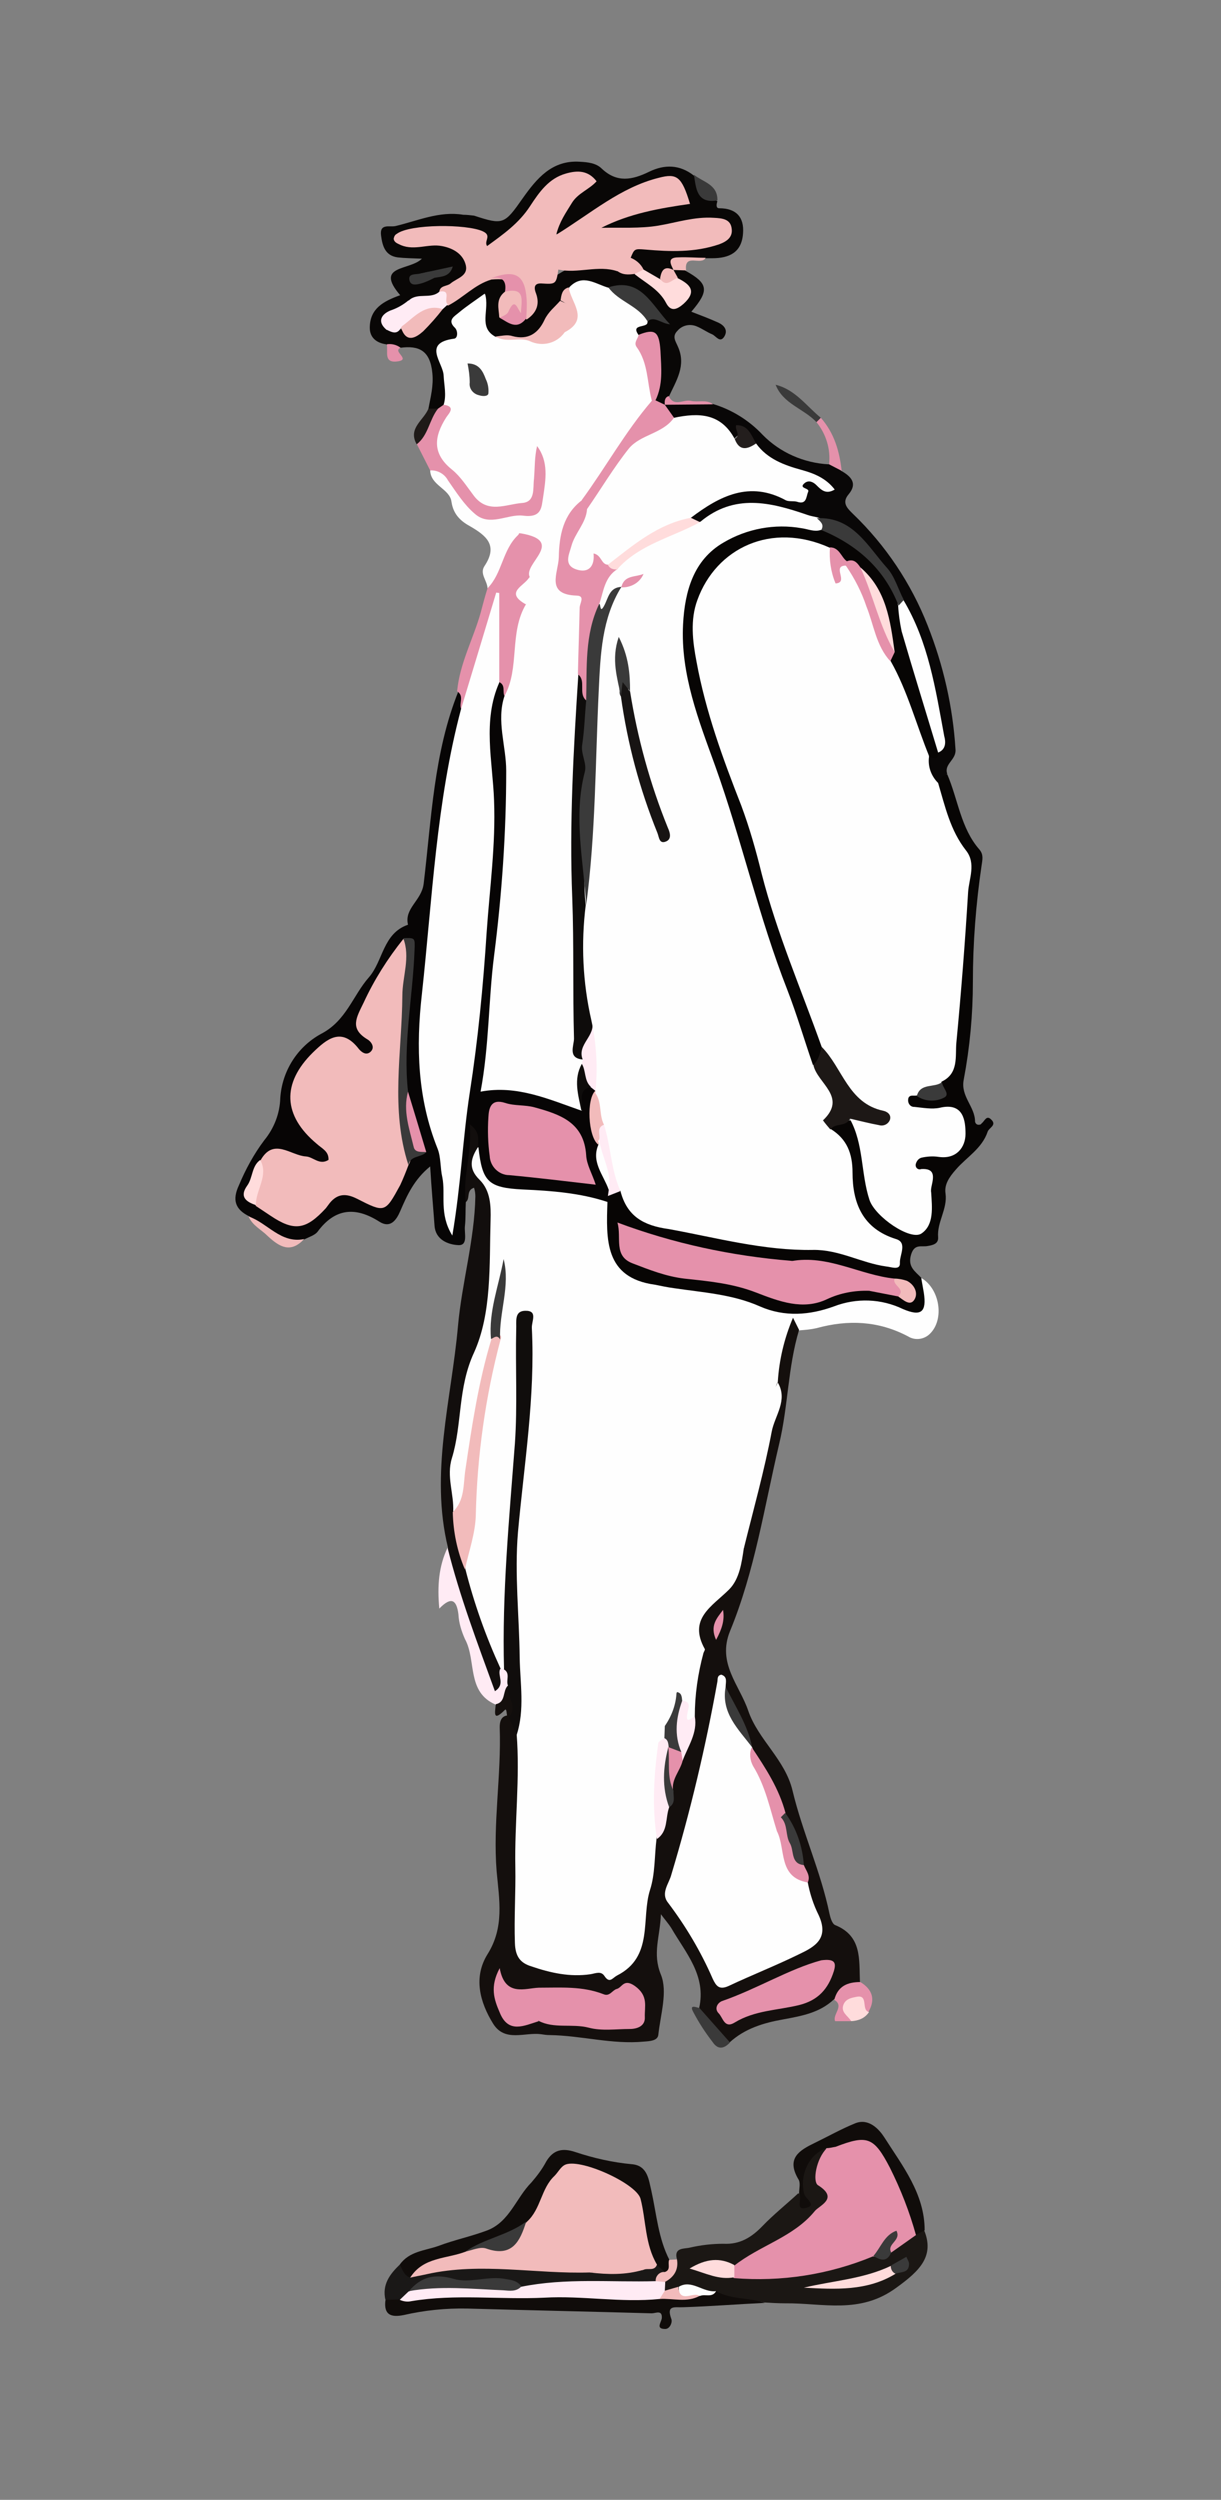 <?xml version="1.0" encoding="utf-8"?>
<!-- Generator: Adobe Illustrator 24.0.1, SVG Export Plug-In . SVG Version: 6.00 Build 0)  -->
<svg version="1.1" id="Layer_1" xmlns="http://www.w3.org/2000/svg" xmlns:xlink="http://www.w3.org/1999/xlink" x="0px" y="0px"
	 viewBox="0 0 281 575" style="enable-background:new 0 0 281 575;" xml:space="preserve">
<rect x="0" y="0" width="281" height="575" fill="#808080" stroke="none"/>
<style type="text/css">
	.st0{fill:#FEFEFE;}
	.st1{fill:#140F0D;}
	.st2{fill:#070505;}
	.st3{fill:#090706;}
	.st4{fill:#070504;}
	.st5{fill:#1B1714;}
	.st6{fill:#090707;}
	.st7{fill:#120E0D;}
	.st8{fill:#100C0A;}
	.st9{fill:#E591AB;}
	.st10{fill:#1A1817;}
	.st11{fill:#FFEBF4;}
	.st12{fill:#3A3A3A;}
	.st13{fill:#FFDCDC;}
	.st14{fill:#F2BBBB;}
	.st15{fill:#1F1A18;}
	.st16{fill:#100D0C;}
	.st17{fill:#0E0C0B;}
	.st18{fill:#1D1816;}
	.st19{fill:#231E1D;}
	.st20{fill:#171413;}
</style>
<title>frame11</title>
<path class="st0" d="M212.1,294c4.2,2.5,5.3,9.5,1.9,12.8c-1.3,1.3-3.4,1.6-5,0.6c-6.8-3.6-13.8-3.9-21.1-1.9
	c-1.3,0.3-2.6,0.4-3.9,0.5c-3.3,1.7-2.8,5-3.3,7.8c-0.3,1.8-0.1,3.6-1,5.2c-3.6,10-5.3,20.5-8,30.8c-0.5,2,0.7,3.9,0.5,5.9
	c-0.1,5.6-2.7,10.8-7,14.3c-2.3,1.9-3.1,4.1-2.6,7.4c0.9,5.6-1.5,11.1-1.8,16.7c-0.4,1.1-1.2,2.2-2.4,1.8c-1.9-0.6-1.1-2.7-1.8-4
	c-0.3-0.4-0.6-0.8-1.2-0.6c-1.1,2-2.5,3.8-1.6,6.2c0.1,1,0,2-0.5,2.9c-1.7,3.7-1.7,7.8-1.7,11.6c-0.1,3.8,0.1,7.5,0.5,11.2
	c0.1,8.9-2,17.4-3.8,26c-0.8,4-5.7,7-9.8,6.8c-5.1-0.2-10.3-0.4-15.3-1.9c-3.7-1.1-5.8-3.2-6.2-7.3c-0.9-8.8,0.5-17.5,0.3-26.3
	c-0.1-7.3-0.3-14.6,0.4-21.9c1.8-7.6,0.9-15.3,0.2-22.8c-1.4-14.2,0.9-28.2,1.8-42.2c0.6-9.2,1.4-18.5,1-27.8
	c-0.8,7.6-1.9,15.2-1,22.9c0.7,5.6-0.3,11.3-1.2,16.8c-1.5,10.1-1.1,20.2-1.2,30.3c0,2.5,0.3,5-0.7,7.4c-0.2,0.5-0.7,0.9-1.3,1
	c-1.5-0.3-2.7-1.5-3-3c-1.9-7-6-13.3-6.5-20.7c2.2-10.9,2.2-22.1,4-33c1-6.3,2.3-12.6,4-18.8c-0.1-5,0.9-9.9,1.6-14.9
	c-0.7,4.8-1.8,9.6-1.6,14.6c-3.4,11-4.5,22.5-6.4,33.8c-0.4,2.3,0.1,5.6-3.9,5.5c-1.4-4-1.7-8.4-0.8-12.6c1.4-6.1,0.4-12.7,2.4-18.6
	c1.9-5.5,4.2-10.7,4.8-16.5c0.6-6.1,1.2-12.2,1.5-18.3c0.3-3.7-0.7-7.3-2.6-10.4c-1.5-2.4-2.2-5.2,0.6-7.6c0.9,0.1,1.5,0.7,1.7,1.6
	c1.4,6.3,6.2,6.8,11.3,7c6,0.3,12.2,0.1,17.8,3.4c1.3,2.5,1.7,5.4,1.1,8.2c-0.7,4.6,1.3,7.2,5.6,8.6c2.7,0.9,5.4,1.7,8.1,2.3
	c6.5,1.4,13.2,1.5,19.4,4s12.3,1.8,18.5-0.2c4.1-1.4,8.6-1.4,12.7,0.1c5.2,1.9,5.2,1.8,5.7-3.6C211.4,294.7,211.7,294.3,212.1,294z"
	/>
<path class="st0" d="M112.2,135.4c0-1.8-1.9-3.4-0.7-5.2c3.2-4.8,0.4-7-3.4-9.2c-2.2-1.2-3.8-2.8-4.2-5.6c-0.4-3-4.8-3.7-4.9-7.2
	c1.7-1.7,2.9-0.7,4.1,0.7c1.7,1.8,3.3,3.8,4.7,5.8c2.2,3.5,5.4,4.1,9.1,3c2-0.6,3.8-1.1,5.9-0.1c1-3.2,1.3-6.5,1.1-9.8
	c0,3.4,0.5,7.3-4,9c-4.6,1.8-9.8,0.4-13-3.4c-0.7-0.9-1.4-1.9-2.2-2.7c-4.4-4.5-7.9-9.2-3.1-15.6c0.6-0.8-0.3-1.5-0.5-2.3
	c-0.1-2.9-0.5-5.9-1-8.8c-1-4.5,3.7-13.4,7.8-15.7c3.1-1.7,4.6-1,5.1,2.4c0.3,1.8,0.2,3.7,1.7,5c4.8,1,9.7,3.1,14.4-0.3
	c2-1.3,2.9-2.9,2.1-5.4c-0.7-1.3-0.8-2.9-0.5-4.3c2.7-4.4,5.9-2,9-0.6c3.2,2.8,8.5,3.3,9.6,8.5c-0.3,1.4-1.9,2.4-1.5,4.1
	c1.2,4.7,3.4,9.2,3.1,14.2c-5.3,8.1-10.7,16.1-16.4,24c-4.4,4.2-4.3,9.8-4.9,15.2c-0.2,1.7,0.3,3.8,2.4,4.5c2.6,1,2.7,2.9,2.5,5.2
	c-0.4,5-0.2,9.9-0.2,14.9c-0.4,8.3-1.5,16.5-1.5,24.8c-0.1,7.9-0.4,15.8,0.3,23.7c0.9,11.1,0.3,22.2,0.3,33.4c0,1.8-0.3,3.7,0.7,5.4
	c0.2,0.5,0.4,1.1,0.4,1.6c-0.6,3.6,0,7.2-0.4,10.8c-1.2,1.6-2.7,0.9-4,0.2c-5-2.5-10.6-3.8-16.2-3.6c-3,0.2-4.9-1-4.2-4.4
	c2.2-10.4,1.1-21.2,3-31.6c1.6-8.4,2.5-17,2.4-25.6c-0.2-7.2,0.6-14.5-0.4-21.7c-0.4-2.8-1-5.6,0.1-8.4c1.5-4.7,2.8-9.4,2.3-14.4
	c-0.3-2.8,1.7-4.9,2.7-7.2c1-1.8,0.8-3.8,1.1-5.6c0.2-1.3,0.6-2.5,0.9-3.8c1-4,1-4-2.1-6.1C116.7,127,118.1,133.6,112.2,135.4z"/>
<path class="st1" d="M159.9,394.8c0-4.9,0.7-9.8,2-14.6c0.1-0.3,0.4-0.7,0.3-0.9c-3.9-7,1.7-9.8,5.6-13.7c2.4-2.4,2.9-6.2,3.4-9.6
	c1-11.3,4.2-22,7.2-32.8c0.5-1.8-0.5-3.6,0.6-5.3c0.3-5.1,1.5-10.1,3.5-14.8l1.4,2.8c-2.6,8.6-2.5,17.6-4.6,26.3
	c-3.4,14.4-5.6,29.2-11.3,43c-3,7.4,2.2,12.4,4.2,18.3c2.3,6.7,8.5,11.2,10.2,18.4c2.3,9.6,6.5,18.6,8.5,28.3
	c0.2,0.9,0.6,2.3,1.3,2.6c6.2,2.5,5.5,7.9,5.7,13c0.6,1,0.4,2.4-0.6,2c-2.6-0.9-3.8,0.9-5.4,2.1c-3.3,3.1-7.4,3.8-11.7,4.6
	c-4.5,0.8-8.8,2.1-12.3,5.3c-3.4-1.4-6-4.3-7-7.9c1.7-7.5-3.1-12.7-6.4-18.4c-0.7-1.1-1.6-2.1-2.4-3.2c-0.2,5.3-2,9,0,13.9
	c1.6,3.9-0.1,9.2-0.6,13.9c-0.2,1.3-1.9,1.4-3.3,1.5c-7.3,0.7-14.4-1.4-21.7-1.5c-0.7,0-1.3-0.1-2-0.2c-3.7-0.5-8.3,1.9-11-2.4
	c-3.1-5-4.6-10.7-1.3-16c3.9-6.2,2.7-12.5,2.1-19c-0.9-11.1,1.1-22.1,0.7-33.2c0-1.1,0.2-2.4,1.6-2.7l0.7,0.1
	c1.7,0.9,1.1,2.7,1.6,4.1c0.8,10.2-0.5,20.5-0.3,30.7c0.1,5.8-0.3,11.6-0.1,17.4c0.1,3.1,1.2,4.6,3.8,5.4c4.4,1.5,8.9,2.5,13.6,1.8
	c1.2-0.2,2.4-0.8,3.2,0.4c1.2,1.8,1.8,0.5,2.9-0.1c8.5-4.3,5.5-13.1,7.6-19.7c1.2-3.7,1-7.8,1.5-11.8c0.4-2.5,1.1-4.9,2-7.3
	c0.5-1.3,0.7-2.7,0.6-4.1c0.1-2.6,1.4-4.7,2.3-7C157.5,401.4,158.2,397.9,159.9,394.8z"/>
<path class="st2" d="M116.1,160.1c-1.9,5.7,0.4,11.5,0.4,17.2c0,14.2-1,28.5-2.8,42.6c-1.3,10.2-1.1,20.5-3.1,31.2
	c8.4-1.6,15.8,1.8,23.3,4.4c-0.1-2.1-1.5-4.4,1.1-6c0.8-0.2,1.6,0.1,2.1,0.7c-0.1,4.7,0,9.3,1.4,13.8c-0.5,3.7,2.3,6.5,2.6,9.9
	c0,0.5-0.1,1-0.2,1.5c-0.2,0.5-0.6,0.8-1,1.1c-6.3-2.1-12.9-2.6-19.6-2.9c-8-0.4-9.3-1.8-10.2-9.7c-2.1-0.8-1.5,0.9-1.5,1.7
	c-0.2,3.7-0.7,7.4-1.4,11c-0.1,1.8,0,3.6-0.2,5.4c-0.2,1.6,0.8,4.5-1.5,4.4s-5.3-1.2-5.5-4.5c-0.3-4.2-0.7-8.5-1-13.6
	c-3.7,3-5.3,6.6-6.9,10.3c-0.9,2.1-2.3,4-4.8,2.4c-5.5-3.5-10.2-3.1-14.2,2.3c-0.6,0.8-1.9,1.2-2.9,1.7c-6.1,2.8-8.9-2.6-12.8-5.2
	c-3.3-1.6-4-3.8-2.4-7.2c1.5-3.6,3.4-7.1,5.8-10.3c2.3-2.8,3.6-6.2,3.7-9.7c0.4-6.2,3.9-11.8,9.4-14.8c5.8-3,7.3-8.8,11-13
	c3.3-3.8,3.2-10.1,9-12.1c-0.9-3.8,3.1-5.5,3.6-9.4c1.8-14.9,2.3-30.1,8-44.3c2.5,0.5,1.8,2.6,2.1,4.2c-3.5,12.7-4.9,25.8-6.3,38.8
	c-1.4,12.4-2.5,24.8-3.5,37.2c-0.4,6.2,0.5,12.3,2.7,18.1c2.3,6.5,3.4,13.2,3.4,20.1c1.1-16.1,4.6-32,5.5-48.2
	c0.7-11.6,2.9-23.1,3.2-34.7c0.2-7.9-0.7-15.9-0.6-23.9c0.1-4.9-1.4-10.1,3.1-14C117.3,157.2,116.5,158.8,116.1,160.1z"/>
<path class="st3" d="M147,77.1c-2.1-2.8,2.3-1.5,2-3.1c0.5-0.9,2.5-0.8,0.8-2.9c-2.7-3.1-6.1-4.1-9.7-4.9c-3-0.8-6-3.4-9.1-0.1
	c-0.2,1.5-0.7,2.9-1.5,4.2c-0.2,0.3-0.4,0.5-0.6,0.8c-3.1,6.4-8.4,7.6-14.8,6.4c-4.2-2.2-1.3-6.2-2.5-10c-2.2,1.6-4.2,2.9-6,4.4
	c-0.9,0.8-2.8,1.7-0.9,3.5c0.7,0.7,0.7,2.4-0.2,2.5c-7.4,1-2.5,5.5-2.4,8.5c0.1,2.2,0.7,4.5,0,6.7c-0.3,0.7-0.8,1.3-1.5,1.6
	c-0.7,0.2-1.5-0.1-2-0.7c0.5-2.7,1.2-5.2,0.9-8.2c-0.5-5.1-3-6.4-7.4-5.8c-1-0.5-2.3,0.2-3.2-0.8c-2.2-0.3-3.8-1.5-3.8-3.8
	c0-4.4,3.1-6.1,7-7.5c-6-7,2.2-5.6,5-8.4c-2.2-0.1-3.9-0.1-5.6-0.3c-2.9-0.4-3.5-2.7-3.8-5c-0.4-2.9,2-1.9,3.3-2.2
	c5.1-1.2,10.1-3.5,15.6-2.6c0.8,0,1.6,0.1,2.5,0.2c6.7,2.2,7,2,11.2-4c3.2-4.5,6.7-8.8,13.1-8.4c1.9,0.1,3.8,0.3,5.1,1.6
	c3.5,3.3,7,2.6,10.9,0.7c3.5-1.7,7-1.7,10.3,0.9c1.2,2.4,3.1,4.4,5.4,5.9c-0.2,0.6-0.4,1.6,0.4,1.6c3.9,0,5.8,2,5.5,5.8
	c-0.3,4.4-3.2,5.7-7.1,5.7c-0.5,0-1,0-1.5,0c-2.5,0.6-5.5-0.2-7.2,2.5c-1.2,0.9-1.9,2.2-3.3,2.8c-1.7,0-2.9-1.2-4.3-2
	c-1.3-1-2.5-2.1-3.6-3.4c-0.2-3.3,2.3-3.2,4.4-3.2c4,0.2,8,0.1,12-0.3c1.5,0,3-0.4,4.3-1c0.6-0.3,1.1-0.8,1.2-1.5
	c0-1-0.8-1.5-1.6-1.6c-2.5-0.5-5.1-0.7-7.4,0.2c-5.1,2.1-10.5,0.9-15.6,1.9c-1.3,0.2-2.9,0.4-3.4-1.2c-0.6-1.9,1-2.7,2.4-3.2
	c4.2-1.5,8.7-2.2,13.1-3.2c1.2-0.3,3.6,0.2,2.9-2.2c-0.5-1.9-2.2-2.5-4.1-1.9c-3.7,1-7.4,1.9-10.5,4.3c-3.2,2.6-6.7,4.9-10.5,6.7
	c-1,0.5-2,1.7-3.1,0.7s-0.3-2.5,0.2-3.7c1.4-3.2,3.6-5.8,6.4-8.9c-6.2-0.6-8.8,3-11.2,6.5c-2.1,3.1-4.9,5.4-7.7,7.8
	c-1.3,1.1-3.2,2.2-4.5,0.7c-4.2-5-9.2-3.5-14.2-2.5c-1.1,0.2-2.4,0.1-3.2,1.2c1.4,1.1,2.9,0.4,4.3,0.2c2.2-0.2,4.4,0.3,6.2,1.4
	c4.5,2.5,4.8,6.3,0.6,9.4c-1.1,0.8-2.3,1.4-3.4,2.1c-2,1.5-4.5,1-6.6,2.1c-1.1,2.2-5.4,1.1-5.1,4.8c0.6,1,1.7,0.8,2.6,0.8
	c4.4,0.8,6.2-2.7,8.8-5c0.5-0.5,1-1,1.5-1.5c3.3-2.6,6.5-5.2,10.8-6c1.6-0.2,3.1,1,3.3,2.6c0,0.3,0,0.5,0,0.8c0,1.8-0.9,3.5-0.5,5.4
	c1,1.5,2.3,1.6,3.8,0.8c0.3-0.3,0.6-0.6,0.8-1c0.8-1.1,1.2-2.4,1.2-3.7c-0.1-1.7,0.1-3.4,2.5-3.3c0.3,0,0.7,0.1,1,0
	c7.8-4.9,7.8-4.9,16.1-3.3c1.3,0.4,2.7,0.6,4,0.8c2.8,1,5.2,2.8,7.1,5c0.8,1,1.8,2.3,3.2,1.1c1.6-1.4,0.2-2.6-0.7-3.7
	c-0.5-0.8-1-1.7-0.3-2.7c0.8-0.6,2-0.5,2.7,0.3c5.2,2.9,5.5,4.5,1.3,9.4c2.1,0.8,4.2,1.6,6.2,2.5c1.3,0.6,2.3,1.7,1.4,3.2
	c-1,1.6-1.9-0.1-2.8-0.5c-1.2-0.5-2.3-1.3-3.5-1.8c-1.6-0.7-3.4-0.3-4.5,1c-1.3,1.3-0.4,2.4,0.1,3.6c2,4.4-0.4,7.9-2.1,11.6
	c-0.4,0.6-0.2,1.3-0.6,1.9c-0.3,0.3-0.8,0.5-1.2,0.4c-0.9-0.2-1.6-1.1-1.6-2c0.6-2.9,0.8-5.9,0.5-8.9C150.7,79.6,149.6,78,147,77.1z
	"/>
<path class="st4" d="M139.8,276.4l0.2-1.3c0.9-1,1.8-1.9,3.4-1.1c2.9,5.1,7.3,7.3,13.2,8.3c9.8,1.6,19.5,4,29.5,4
	c5.2,0,10,2.1,15,3.3c1.5,0.4,3.6,1.2,4.2-1.1c0.5-1.9-1.3-2.4-2.6-3.2c-4.9-3-7.9-7.4-8-13c0.1-4.3-1.5-8.5-4.4-11.7
	c0.6-1.9,3.9-3.3,6.4-2.7c2.4,4.1,3.2,8.7,3.6,13.3c0.6,5.8,3.2,9.1,7.9,10.4c1.8,0.5,3.5,0.5,4-1.6c0.7-3.5,2.2-6.9-0.8-10.3
	c-2.2-2.4-1.3-4,2-4.7c1.3-0.3,2.7-0.1,4-0.4c2-0.5,3.4-1.6,3.3-3.8s-1.2-3.8-3.5-4.2c-2-0.3-4.1,0.2-5.9-0.6c-2.1-0.9-4.9-2-1-4.5
	c2.8,0.3,6,1.2,6.2-3.4c3.1-5.1,2.3-11,2.8-16.5c0.8-9.4,1.2-18.8,2.3-28.2c0.6-3.5-0.2-7-2.2-9.9c-2.5-3.9-4-8.4-4.3-13
	c0.4-1.5,1-2.8,2.9-2.4c2.5,5.8,3.1,12.4,7.4,17.3c1,1.2,0.7,2.3,0.5,3.7c-1.3,8.8-2,17.8-2,26.7c0,7.6-0.7,15.1-2.1,22.5
	c-0.8,3.9,2.6,6.2,2.6,9.7c0.1,0.5,0.5,0.8,1,0.7c0.2,0,0.4-0.1,0.5-0.3c0.7-0.5,1.1-2,2.2-0.9c1.4,1.3-0.5,1.9-0.8,2.8
	c-1.3,3.9-4.9,5.9-7.3,8.7c-1.6,1.8-2.7,3.5-2.4,5.5c0.5,3.6-2,6.6-1.7,10.1c0.1,1.5-1.2,1.8-2.4,2c-1.4,0.3-3-0.6-3.8,1.9
	c-0.9,2.9,0.9,3.9,2.3,5.4c0.2,1.1,0.4,2.3,0.6,3.4c0.7,4.5-0.6,5.6-4.8,3.8c-5-2.4-10.7-2.6-15.9-0.6c-5.5,2-11.3,2.5-17,0
	c-6.3-2.8-13.1-3.2-19.8-4.2c-1.5-0.2-2.9-0.5-4.4-0.8C139.1,293.9,139.5,285.1,139.8,276.4z"/>
<path class="st5" d="M155.8,519.7c-0.8-2.8,1.7-2.4,2.9-2.7c2.6-0.6,5.2-0.9,7.8-0.9c3.8,0.2,6.5-1.5,9-4.1s5.5-5,8.2-7.5
	c0.4,0.1,0.3,0.6,0.8,0.7c-0.2-2.2,0-4.3-0.1-6.5c-0.1-3.9,2.2-5,5.6-5c0.8,3.5-1.1,7.1,1.1,10.9c1.1,1.8-1.9,4.3-3.8,6
	c-5.4,4.8-12,7.6-18.3,11.1c-2.1,0.4-4.3-0.8-6.9,0.1c2.3,0.9,4.5,0.9,6.5,1.1c10.6-0.1,21-1.1,31.1-4.7c1.6-0.2,3.5,0.4,4.8-1.2
	c1.7-1.4,3.6-2.7,5.6-3.7c0.7-0.6,1.7-0.8,2.5-0.5c2.6,6.1-0.9,9.5-6.3,13.4c-8.4,6.2-17,3.5-25.6,3.6c-1.6,0-3.3-0.1-4.9-0.2
	c-3.6-0.9-7.4,0.4-10.8-1.4c-3-0.3-5.7-2-8.8-1.2c-1.2,0.3-2.3,0.7-3.5-0.1c-0.4-0.6-0.6-1.4-0.4-2.1
	C153.3,523.1,154.8,521.5,155.8,519.7z"/>
<path class="st6" d="M218,178c-0.9,0.3-1.7,1.1-2.1,2c-3.2-0.5-2.9-2.9-2.8-5.2c0.4-1.2,2.3-1.1,2.3-2.7c1.6-5.3-1-10.1-2-15
	c-1.3-6.5-3-12.9-6.5-18.6c-2.7-5.3-5.4-10.5-10.3-14.4c-2.8-2.3-5.6-4-9.3-4.1c-4.5-1.6-9.4-1.6-14-3.3c-2-0.8-3.9,0.2-5.7,1.1
	c-2.2,1.1-4.1,2.9-6.7,3c-1,0.1-2-0.5-2.4-1.5c4.1-6.3,11.9-9.1,19.1-6.9c2.2,0.6,5.4,3.9,6.6-1.6c0.3-1.3,2.6-0.8,4.1-0.3
	c-5.6-1.6-11.2-2.9-15.2-7.6c-0.2-0.3-0.4-0.5-0.5-0.8c-0.9-2.5-2.1-3.1-4-0.8c-3.6-4.3-8.4-4.6-13.5-4.4c-1.7-0.7-1.8-2.4-2.3-3.9
	l0,0c3.7-0.7,7.5-0.8,11.2-0.1c4.4,1.3,8.4,3.8,11.5,7.1c4,4.1,9.5,6.5,15.2,6.8c1.5-0.5,2.2,0.3,2.9,1.5c2.3,1.3,3.8,2.9,1.7,5.4
	c-1.7,2-0.2,3.3,1,4.5c7.5,7.2,13.4,16,17.2,25.7c3.6,9.1,5.8,18.7,6.4,28.5C220.1,174.8,217.2,175.7,218,178z"/>
<path class="st7" d="M107.2,276.5c-0.8-5.8,1.5-11.2,0.9-17.9c2.6,1.9,1.8,3.7,2,5.1c-1.7,2.6-2.5,5,0.3,7.7c2.5,2.5,2.6,6,2.5,9.3
	c-0.3,10.3,0.3,21.3-3.8,30.4c-3.8,8.2-2.7,16.5-5.1,24.3c-1.3,4.2,0.5,8.2,0.3,12.3c2.6,4,2.5,8.7,2.8,13.2
	c2,7.9,4.7,15.5,8.1,22.9c0.3,0.4,0.6,0.8,0.7,1.3c0.4,1.7,0.5,3.6-1.6,4c-1.8,0.4-2.5-1.3-3-2.7c-0.7-2-1.3-4.1-1.6-6.2
	c-1.7-8.2-7.2-15.4-6.6-24.2c-4.2-17.2,0.8-34.1,2.3-51c0.9-10,3.8-19.7,4-29.8c0-0.7-0.1-1.3-0.3-2
	C107.2,273.8,108.3,275.7,107.2,276.5z"/>
<path class="st8" d="M92,520.9c2.2-3.1,5.8-3.2,8.9-4.3c3.7-1.4,7.6-2.2,11.3-3.6c5.1-2,6.6-7.5,10.1-11c1.3-1.5,2.5-3.1,3.4-4.8
	c1.6-2.7,3.7-3.2,6.7-2.2c4.2,1.4,8.6,2.4,13,2.8c3.7,0.3,3.9,3.7,4.5,6.1c1.2,5.4,1.6,11,4.2,16c0.8,1.3,1,2.5-0.6,3.4
	c-1.5-0.1-2.4-1-3.2-2.1c-2.6-3.8-2.8-8.4-3.8-12.7c-2-7.7-3.3-6.5-13.1-8.7c-4.7-1-6.1,3.1-7.8,6.2c-1.1,2-2,4.2-3.8,5.7
	c-4.3,3.5-9.6,4.8-14.5,7c-4.5,1.7-9.3,2.6-13.3,5.5C92.1,523.9,91.6,522.7,92,520.9z"/>
<path class="st9" d="M116.1,160.1c-0.5-1,0.3-2.5-1.2-3.2c-2.3-6.3-1.3-12.5-0.7-16.1c-0.8,4.1-3.4,10.5-5,17.2
	c-0.5,1.9-0.3,4.5-3.1,5c-0.5-1.3,0.8-2.9-0.9-4c0.6-6.4,3.7-12,5.4-18c0.5-1.9,1-3.8,1.6-5.7c3.4-3.4,3.4-8.8,7-12.2
	c0.5-0.5-0.1-0.5,0.8-0.4c10.2,1.8,0.4,6.9,1.9,10c-0.9,2-1.9,3.9-0.8,6.2C117.1,145.5,119.7,153.6,116.1,160.1z"/>
<path class="st8" d="M164.8,527c3.5,2,7.5,1.4,11.2,2.7c-6.3,0.3-12.5,0.8-18.8,1c-1.9,0.1-3.9-0.6-2.7,2.7c0.3,0.7-0.3,2.3-1.4,2.3
	c-2.2,0-1-1.4-0.8-2.4c0.2-2.1-1.4-1.2-2.3-1.2c-14.2-0.4-28.3-0.7-42.5-1.1c-4.9-0.1-9.8,0.4-14.6,1.5c-3,0.6-4.6-0.1-4.2-3.4
	c0.8-0.9,2-1.4,3.2-1.3c10.5-1.3,21.1,0.3,31.8-0.8c5.8-0.6,11.9,0.4,17.9,0.7c3.3,0.1,6.6,0.2,9.9,0c3,0.6,5.9-0.2,8.8-0.3
	C161.8,526.9,163.3,528,164.8,527z"/>
<path class="st10" d="M92.1,528.9l-3.4,0.1c-0.8-3.5,1-5.9,3.3-8.1c0.6,1,0.9,2.4,2.2,2.9c4.1-3.2,8.9-3.1,13.7-3.4
	c9.3-0.6,18.5,1.6,27.7,1c3.8,0.1,7.7,0.5,11.5-0.3c1.3-0.4,2.7-0.5,4-0.2l1.9,1.7c-0.5,1.4-1.5,2.6-2.8,3.2
	c-7.4,1.2-14.8,0.3-22.2,0.6c-2.3,0-4.6,0.1-6.9,0.3c-6.9-2.8-14.1-0.6-21.2-1.4c-1.8-0.2-3.1,1.1-4.4,2
	C94.5,528.1,93.3,528.6,92.1,528.9z"/>
<path class="st9" d="M100.8,94l1.3-0.9c2.9,0.4,1.2,2,0.6,2.9c-2.8,4.4-3.3,8.3,1.3,12c2,1.6,3.5,4,5.1,6.1c3.2,4.1,7.3,1.9,11,1.6
	c3.2-0.2,2.5-3.4,2.8-5.6c0.2-2.5,0.1-4.9,0.7-7.5c2.7,3.6,2,7.7,1.4,11.7c-0.4,2.3-0.2,4.9-4.7,4.3c-3.5-0.4-7.6,2.6-11-0.4
	c-2.5-2.1-4.3-5-6.2-7.7c-0.8-1.5-2.4-2.4-4.1-2.3l-3.1-6.1C96.8,99,97.9,95.9,100.8,94z"/>
<path class="st8" d="M190.3,494.1c-4,1.2-6.4,6.1-5.2,10.6c0.3,1.1,3.1,2.6,0.2,3.2c-2.3,0.5-0.6-2.3-1.4-3.3c0-1.2,0.4-2.6-0.2-3.4
	c-2.8-4.8,0.3-6.6,3.8-8.3c3.1-1.5,6.1-3.2,9.3-4.5s5.6,1.5,6.7,3.2c4.2,6.6,9.3,13,9.3,21.4l-2.1,1.1c-2.2-0.4-2-2.4-2.5-3.9
	c-1.5-4.7-3.6-9.3-6.3-13.5c-2-2.9-4.2-4.7-7.9-2.5C192.9,494.9,191.4,494.9,190.3,494.1z"/>
<path class="st11" d="M103,356c2.8,11.2,6.9,22,10.9,33c2.5-1.6,0.5-3.6,1.2-5.1c0.3-0.1,0.6-0.1,0.9,0.1c2.7,0.1,1.8,2.1,1.9,3.6
	c-0.8,1.9-0.8,4.4-3.8,4.5c-6.8-2.9-4.4-10.2-7.1-15.1c-0.8-1.8-1.4-3.7-1.5-5.7c-0.4-3.1-1.5-4.3-4.4-1.3
	C100.6,364.7,101,360.2,103,356z"/>
<path class="st9" d="M192,460c0.8-3.2,3.1-4.1,6-4.1c2.8,1.7,3.5,4,1.9,6.8c-0.2,0.3-0.5,0.4-0.8,0.3c-1-0.3-1.3-2.2-2.7-1.6
	c-1.5,0.7,0.2,2.4-0.6,3.5h-3.6C191.5,463.4,194.4,461.4,192,460z"/>
<path class="st12" d="M161,461.9l7,7.9c-1.4,1.5-2.8,1.7-4-0.1c-1.7-2.2-3.2-4.5-4.5-7C158.6,461,160.2,461.7,161,461.9z"/>
<path class="st12" d="M187.9,97.1c-2.9-3.1-7.7-4.2-9.4-8.6c4.5,1.1,7.1,4.9,10.4,7.6C188.6,96.5,188.5,97.1,187.9,97.1z"/>
<path class="st13" d="M195.9,464.9c-0.8-1.3-2.6-2.1-1.7-4c0.6-1.2,1.9-1.4,2.9-1.6c2.9-0.6,1,3.1,2.9,3.5
	C199,464.3,197.5,464.8,195.9,464.9z"/>
<path class="st14" d="M57.2,279.8c4.4,1.5,7.4,6.3,12.8,5.2c-3.1,3.3-5.6,1.9-8.4-0.7C60.1,282.8,58.1,281.9,57.2,279.8z"/>
<path class="st9" d="M187.9,97.1l1-1c3.1,3.5,4.3,7.7,4.8,12.2l-2.9-1.5C191.2,103.3,190.1,99.8,187.9,97.1z"/>
<path class="st15" d="M100.8,94c-2,2.5-2.2,6.1-4.9,8.2c-2.1-3.7,1.6-5.5,2.7-8.2H100.8z"/>
<path class="st12" d="M165.1,46.1c-4.8,0.8-4.9-2.8-5.4-5.9C161.8,41.9,165.2,42.4,165.1,46.1z"/>
<path class="st1" d="M114.1,392c2.4-0.5,1.5-3.1,2.8-4.3c1.8,2.4,3.8,4.8,0.2,7.3l-0.4-0.3c-0.1-0.5-0.1-1.8-0.5-1.4
	C113.4,396.1,113.9,394,114.1,392z"/>
<path class="st14" d="M155,62.1c-0.7-1.4-1.5-2.9,1.1-2.9c2.1-0.1,4.2,0.1,6.3,0.1c-1,1.9-5-1.2-4.5,2.9L155,62.1L155,62.1z"/>
<path class="st14" d="M150.9,524.7c-0.1-1,0.7-2,1.7-2.1c0.1,0,0.3,0,0.4,0c1.5-0.5,0.6-1.9,1-2.8l1.8-0.1c0.4,2.4-0.7,4.1-2.8,5.2
	c-0.5,0.5-1.4,0.6-1.9,0C151.1,524.9,151,524.8,150.9,524.7z"/>
<path class="st9" d="M164.1,93L153,93.1c-0.1-0.9,0-1.7,0.9-2c1.2,2.6,3.4,0.7,5.1,1.1S162.6,91.8,164.1,93z"/>
<path class="st9" d="M89,79.2c1.1-0.2,2.3,0.1,3.2,0.8c-2,0.8,2.3,2.6-0.5,3.1C88.1,83.7,89.4,80.8,89,79.2z"/>
<path class="st16" d="M117.1,395c2.2-2.5-0.6-4.9-0.2-7.3c-0.5-1.2,0.6-2.8-0.9-3.7c-0.5-17.4,1.2-34.7,2.5-52
	c0.6-8.6,0.1-17.5,0.3-26.2c0.1-1.8-0.5-4.2,2-4.3c3.1-0.1,1.5,2.4,1.6,4c0.8,15.8-1.8,31.4-3.2,47c-0.8,9.6,0.3,19.2,0.4,28.8
	c0.1,5.9,1.2,11.9-0.7,17.8L117.1,395z"/>
<path class="st14" d="M107,361c-1.8-4.2-2.7-8.7-2.8-13.2c2.8-2.7,2.4-6.4,2.9-9.7c1.5-10.1,3-20.2,6-30.1c0.4-0.6,0.9-1.4,1.8-1
	c0.5,0.2,0.5,0.7,0.3,1.1c-3.5,13.2-5.4,26.8-5.7,40.4C109.4,352.7,107.9,356.8,107,361z"/>
<path class="st0" d="M179,318c2.4,4.1-0.7,7.6-1.4,11.3c-1.7,9-4.2,17.9-6.4,26.8c-2.6-5.4,0.1-10.8,1.3-15.6
	C174.4,333,175.3,325,179,318z"/>
<path class="st11" d="M154,415.7c-0.9,2.5-0.2,5.5-2.8,7.3c-1.2-7.4-0.7-14.8,0.3-22.1c0.1-0.4,1-0.8,1.5-1.1
	c1.4-0.2,1.6,0.8,1.8,1.8c0,0.5-0.1,1-0.2,1.5C154.1,407.2,154,411.5,154,415.7z"/>
<path class="st12" d="M115.1,308.1c-0.7-1.2-1.4-0.4-2.1-0.1c-0.6-6.3,1.8-12.3,2.9-18.4C117.5,295.8,114.8,301.9,115.1,308.1z"/>
<path class="st11" d="M159.9,394.8c0.7,3.8-1.6,6.9-2.8,10.2c-0.7-0.4-1.1-1.1-1.3-1.8c-1-4.2-3-8.4,1.2-12c2.2,0.2,1.4,1.6,1.2,2.9
	C157.7,396.6,159,395.3,159.9,394.8z"/>
<path class="st12" d="M157,391.2c-1.4,3.9-1.9,7.8-0.2,11.8c-1.1,0.5-2.4,0-2.9-1.1c-0.1-0.8-0.1-1.7-1-2.1l0.1-2.8
	c0.1-2.9,1.7-5.2,2.8-7.8C156.9,389.4,156.9,390.3,157,391.2z"/>
<path class="st0" d="M155.7,389.2c-0.1,2.8-1.1,5.5-2.7,7.8C150.6,393.2,154.3,391.6,155.7,389.2z"/>
<path class="st17" d="M134.1,243.7c-3.5-0.3-2-3.2-2-4.8c-0.3-10.8,0-21.6-0.4-32.3c-0.7-17.2,0.3-34.4,1.4-51.5
	c3.5,0.9,1.8,4.3,2.9,6.3c-0.7,13.9-1.4,27.8-0.6,41.6c0,1.7,0.2,3.3,0.6,4.9c-0.8,9,0.1,17.9,1.4,26.8
	C137.6,238,136.4,241.3,134.1,243.7z"/>
<path class="st9" d="M134.9,161.1c-1.9-1.6,0.1-4.5-1.9-6c0.1-5.1,0.3-10.2,0.4-15.3c0-1,1.3-2.7-0.6-2.8c-7.4-0.2-4.3-5.2-4.2-8.8
	c0.1-5.1,1-9.9,5.4-13.2c0.8,0.5,1.5,1.3,1.7,2.2c0.5,3.4-1.9,5.9-2.8,8.9c-0.3,1-0.7,2.1,0.3,2.8c1.2,0.8,1.7-0.3,2.3-1
	c2.5-3,3.5,0.2,5,1.2c0.7,0.6,1.3,1.2,1.8,2c-1.6,2.9-2.8,6-3.7,9.2c-1.7,5.6-2.5,11.4-2.3,17.3C136.4,159,135.9,160.3,134.9,161.1z
	"/>
<path class="st9" d="M135.1,117.1c-1-0.4-1-1.3-1.2-2.1c5.5-7.5,10-15.7,16.1-22.8c0.2-0.5,0.5-0.6,0.9-0.1l2.1,1l2.2,3.1
	c0.1,2.5-1.9,3.7-3.5,4.3c-6.5,2.3-9.1,8.2-12.9,13.1C137.7,114.9,137.4,117.1,135.1,117.1z"/>
<path class="st9" d="M150.9,92c-0.3,0-0.6,0-0.9,0.1c-1.1-4.1-0.8-8.6-3.5-12.3c-0.7-1,0.3-1.9,0.5-2.8c3.8-1.5,4.7-0.7,5,3.7
	C152.2,84.8,152.6,88.4,150.9,92z"/>
<path class="st14" d="M114,77.4c1.3-0.1,2.7-0.5,3.9-0.1c3.7,1,6-0.7,7.4-3.7c0.9-1.9,2.4-3,3.6-4.4c4.3,1.8,4.4,2.2,1,7.3
	c-1.8,2.5-5.1,3.3-7.9,2C119.6,77.4,116.6,79,114,77.4z"/>
<path class="st12" d="M140,66.1c7.5-2.4,9.9,4,14.2,8.5c-2.1-0.2-3.6-2-5.2-0.7C146.9,70.3,142.4,69.4,140,66.1z"/>
<path class="st11" d="M134.1,243.7c-1.4-3.5,3.2-5.5,2.1-8.9c0.3,0.1,0.8,0.1,0.9,0.4c1.7,5.2,2.6,10.4,0.8,15.8l-0.9-0.1l-1-0.8
	c-2.2-1.1-2.5-3.1-2.1-5.2L134.1,243.7z"/>
<path class="st12" d="M107.6,83.6c2.6,0,3.5,1.7,4.2,3.6c0.5,1,0.7,2.2,0.6,3.3c-0.1,0.7-1.3,0.7-2.2,0.4c-1.3-0.3-2.3-1.5-2.1-2.9
	C108.1,86.5,107.9,85.1,107.6,83.6z"/>
<path class="st14" d="M130,76.4c-1.1-0.4-1.2-1.2-0.3-1.7c3.3-2.4,2.3-4.1-0.7-5.6c0.2-1.2,0.3-2.6,1.9-3
	C131.3,69.5,135.8,73.4,130,76.4z"/>
<path class="st0" d="M121,139c-5-2.8-0.3-4.2,0.8-6.2C121.7,134.9,122.9,137.2,121,139z"/>
<path class="st17" d="M133.9,244.7c1,1.6,0.5,3.9,2.1,5.3c-3.4,0.8-1.5,3.7-2.2,5.5C133.1,251.9,131.9,248.3,133.9,244.7z"/>
<path class="st0" d="M185.9,433c0.5,2.6,1.3,5.1,2.5,7.5c2.5,5.4-0.9,7.3-4.5,9c-5.3,2.6-10.9,4.8-16.2,7.3c-2.2,1-2.9,0-3.7-1.7
	c-2.7-6.2-6.2-12.1-10.3-17.5c-1.7-2.2,0.3-4.4,0.8-6.4c4.4-14.6,7.9-29.4,10.6-44.4c0.1-0.6-0.1-1.4,0.9-1.6c1.5,0.5,1,1.7,1,2.8
	c0.7,5.2,3.7,9.4,6.1,13.9l0,0c2.2,6.2,5.7,11.9,6.7,18.5C181,424.9,181.8,429.8,185.9,433z"/>
<path class="st9" d="M115,462.9c-1.3-3-2.3-5.9,0-10.2c1.2,6.7,5.9,4.6,9,4.5c5.1,0,10-0.4,14.9,1.5c1.4,0.6,2-0.9,3-1.2
	c1.3-0.3,1.6-2.5,4.2-0.7c3.2,2.3,2.2,4.7,2.3,7.2c0.1,2-1.7,2.7-3.5,2.7c-3.1,0-6.4,0.5-9.4-0.3c-3.9-1-8,0.3-11.6-1.6
	C121,464.4,117.8,464.8,115,462.9z"/>
<path class="st9" d="M189,450.9c3.1-0.4,3.5,0.5,2.9,2.5c-1.3,4.1-3.6,6.7-8,7.8c-4.9,1.2-10.2,1.2-14.8,4c-2.4,1.5-2.7-1.1-3.7-2.1
	s-0.4-2.3,0.7-2.8C174.2,457.5,181.6,452.9,189,450.9z"/>
<path class="st9" d="M178.8,421.2c-1.6-5.1-2.6-10.3-5.5-15c-0.7-1.3-0.9-2.9-0.3-4.3c3.2,4.8,6.3,9.5,7.8,15.2
	c-0.2,0.5-0.3,1.1-0.5,1.7C180,419.6,179.8,420.7,178.8,421.2z"/>
<path class="st9" d="M178.8,421.2c0.3-1.1-0.1-2.3,1-3.2c3,1.1,1.8,4.2,3.1,6.2c1,1.5,0.8,3.5,2.1,4.8c0.5,1.3,1.6,2.4,0.9,4
	C179,431.8,180.9,425.3,178.8,421.2z"/>
<path class="st12" d="M173.1,401.9c-3.2-4.2-7.2-7.9-6.1-13.9C169.2,392.5,172.1,396.8,173.1,401.9z"/>
<path class="st12" d="M185,429c-3.1-0.3-2.2-3.3-3.2-5c-1.1-1.8-0.4-4.3-2.1-6l1-1C183.3,420.5,184.7,424.7,185,429z"/>
<path class="st9" d="M153.9,401.9l2.9,1.1l0.3,2c-0.6,2.4-2.6,4.2-2.2,6.9c-3-3-0.9-6.7-1.2-10L153.9,401.9z"/>
<path class="st9" d="M115,462.9c3.1-0.4,6.3,0.3,9,2C120.7,465.9,117,467.9,115,462.9z"/>
<path class="st12" d="M153.8,401.9c0.4,3.3-0.4,6.8,1.2,10c-0.1,1.3,0.6,2.8-1,3.8C152.3,411.1,152.6,406.5,153.8,401.9z"/>
<path class="st9" d="M166.4,370.3c0.4,2.3-0.2,4.3-1.6,6.9C163.3,373.9,165,372.2,166.4,370.3z"/>
<path class="st0" d="M106.1,163.1c2.7-8.9,5.4-17.8,8.1-26.8l0.7,0.1V157c-3.9,8.8-1.5,18.2-1.2,27.1c0.4,10.2-1,20.2-1.7,30.3
	c-0.8,12.4-2,24.8-3.9,37c-1.6,10.4-2,21-4,32.8c-3.1-5-1.5-9.4-2.3-13.4c-0.5-2.1-0.3-4.6-1.1-6.6c-4.6-11.5-5-23.3-3.6-35.6
	C99.5,206.6,100.4,184.6,106.1,163.1z"/>
<path class="st14" d="M94,268c-0.6,1.6-1.2,3.1-1.9,4.6c-3.5,6.4-3.5,6.4-10,3.1c-2.4-1.2-4.4-1.2-6.2,1c-0.3,0.4-0.6,0.8-0.9,1.2
	c-4.6,5-7.3,5.4-12.8,1.7l-3.3-2.2c-2-3.7,1.2-6.9,1-10.4c3-5.5,7-1.2,10.5-1c1.7,0.1,3.1,2.1,5.2,0.8c0.1-2-1.5-2.6-2.7-3.7
	c-7.8-6.5-8.1-13.9-0.9-21c3.2-3.1,6.6-6,10.6-0.8c0.6,0.7,1.6,1.5,2.6,0.7c1.3-1.1,0.1-2.5-0.6-2.9c-4.2-2.5-2.6-5-0.9-8.5
	c2.4-5.2,5.5-10.1,9.1-14.6c2.4,1.3,1.4,3.5,1.4,5.4c-0.1,7.3-1.8,14.4-1.4,21.7s-0.1,14.5,1.5,21.7C94.8,265.8,94.6,267,94,268z"/>
<path class="st9" d="M137.1,272.5c-6.9-0.8-13.4-1.6-19.9-2.2c-2.4,0-4.4-2-4.5-4.4c-0.4-2.9-0.5-5.9-0.3-8.9c0.1-2,0.5-4.4,3.9-3.3
	c2.1,0.7,4.5,0.4,6.7,1c5.8,1.6,11.4,3.4,11.9,11C135,267.9,136.3,270,137.1,272.5z"/>
<path class="st12" d="M94,268c-4.2-12.9-1.5-25.9-1.4-39c0-4.4,1.9-8.8,0.2-13.2c2.8-0.1,2.7-0.1,2.6,2.8
	c-0.4,10.8-2.7,21.5-1.5,32.5c0.8,4.8,0.4,10,4.2,13.9C97,266.3,94.4,265.7,94,268z"/>
<path class="st9" d="M98.1,265c-1.1-0.1-2.6,0.2-2.9-1.2c-1-4.2-2.5-8.3-1.3-12.7C95.3,255.7,96.7,260.3,98.1,265z"/>
<path class="st14" d="M138,262.9c-0.1,0.1-0.3,0.4-0.3,0.4c-2.4-1.8-2.8-10.7-0.6-12.5c-0.1,0.2-0.1,0.5,0,0.7
	c3.1,1.5,2.1,4.5,2.7,7c-0.2,1.2-0.5,2.3-0.9,3.4C138.7,262.3,138.4,262.7,138,262.9z"/>
<path class="st13" d="M59.9,266.8c2,3.7-1.1,6.9-1,10.4c-2.4-0.8-3.8-2-2-4.5C58.2,270.9,57.9,268.2,59.9,266.8z"/>
<path class="st11" d="M137.9,262.1c0.3-1.2-0.7-2.7,1.1-3.4c0.5,0.1,1.2,0.2,1.2,0.6c1,4.9,3.2,9.5,2.5,14.7l-2.8,1.1l0.2-1.4
	C139.6,269.8,137.7,266.2,137.9,262.1z"/>
<path class="st0" d="M137.9,262.1c0.5,3.9,3,7.5,2.2,11.6c-1.2-3.5-4.3-6.6-2.2-10.8C137.6,262.7,137.6,262.4,137.9,262.1z"/>
<path class="st14" d="M101.1,67.1c0.2-1.5,1.8-1.2,2.6-1.9c1.4-1.2,4.1-1.7,3.5-4.2s-2.8-3.9-5.5-4.4c-3.1-0.6-6.2,1.1-9.4-0.2
	c-0.8-0.4-1.6-0.6-1.7-1.5c0.1-0.5,0.3-0.9,0.7-1.1c3-2.3,16.1-2.3,19.8-0.6c2.2,1,0.2,2.2,1,3.4c3.7-2.7,7.3-5.2,9.9-9.2
	c2.1-3.2,4.3-6.4,8.3-7.5c2.5-0.7,5-0.8,7,1.8c-1.7,1.9-4.3,2.7-5.7,5s-2.8,4.2-3.6,7.3c8.1-5,14.8-10.9,23.6-13.1
	c4.2-1.1,5.3-0.3,7.2,6c-7,1-13.9,2.2-20.4,5.5c4.4-0.1,8.9,0.2,13.1-0.5s8.3-2.1,12.8-1.8c2,0.1,3.9,0.3,4.1,2.6
	c0.2,1.8-1,2.8-2.9,3.5c-5.6,1.9-11.3,1.7-17,1.2c-2.5-0.2-2.5-0.2-3.4,2c-0.2,1.7-2,2-3,3c-4.4-1.5-9.1,0.6-13.6-0.4
	c-0.5,3.4-0.6,3.4-3.9,3.2c-2-0.1-1.6,1.4-1.2,2.4c0.9,2.6-0.1,4.5-2.2,5.9c-1.5-1.2-1.2-2.9-1.4-4.5c-0.5-4-2.1-5.1-6.7-4.7
	c-3.8,1.1-6.5,4.2-10,6C101.7,69.5,101.5,68.2,101.1,67.1z"/>
<path class="st13" d="M148.1,62l3.8,2.2c1.4,0.8,2.7-1.1,4.1-0.2c2.8,1.4,4.5,3,1.3,5.9c-1.5,1.3-2.9,1.9-4-0.2
	c-1.6-3.1-4.7-4.6-7.2-6.6C146.1,61.2,147.1,61.5,148.1,62z"/>
<path class="st14" d="M101.9,71.1c-1.4,1.8-2.9,3.5-4.5,5.1c-1.7,1.5-3.9,2.8-5.1-0.8c-0.2-1.3,0.6-2.2,1.5-3.1
	C96.3,71,98.6,67.9,101.9,71.1z"/>
<path class="st11" d="M101.9,71.1c-4.1-1.3-6.5,1.8-9.2,3.8c-0.3-0.6-0.5-1.3-0.4-2c-0.1-1.6,2.9-1.7,1.8-3.8c2-1.9,5-0.2,7-2
	c3-0.6,0.8,2.3,2,2.9L101.9,71.1z"/>
<path class="st9" d="M113,64c5.6-2.1,7.8-0.8,8.2,4.8c0.1,1.5,0,3-0.1,4.5l0.1-0.1c-0.9,0.4-1.4-0.2-1.8-0.8c-0.1-0.6,0,0.1-0.2-0.4
	c-0.8-1.7,1-5.1-3-4.8C116.7,64.5,115.5,63.5,113,64z"/>
<path class="st14" d="M116.2,67.1c5-1.2,3.7,2.4,3.7,5c-1.1-0.8-2.1-2-2.8,0.4c-0.2,0.6-1.3,1-2.2,0.5C114.8,71,114,68.8,116.2,67.1
	z"/>
<path class="st11" d="M94,69.1l2.2,0.5l-3,2.5c-1.3,1.3-2,3.4-4.2,3.8c-2.4-2-1.1-3.7,0.9-4.5C91.4,70.9,92.8,70.1,94,69.1z"/>
<path class="st9" d="M115,73.1c0.7-0.4,1.7-0.7,2-1.4c1.6-3.7,2.1-0.3,3,0.4l1.2,1C119,76.1,117,74.2,115,73.1z"/>
<path class="st14" d="M148.1,62l-2,1c-1.5,0.2-2.9,0.3-4.2-0.8c0.2-1.8,2-2,3-3C146.3,59.7,147.5,60.7,148.1,62z"/>
<path class="st11" d="M89.1,75.9c1.3-1.4,1.4-4,4.2-3.8c-0.2,0.9-0.4,1.9-0.6,2.8c-0.2,0.1-0.3,0.3-0.4,0.5
	C91.4,77,90.3,76.5,89.1,75.9z"/>
<path class="st12" d="M100,63.9c-1,0.5-2,1-3.1,1.3s-2.5,0.6-2.7-0.9s1.6-1.1,2.6-1.4C97.9,62.9,99.5,61.6,100,63.9z"/>
<path class="st14" d="M156,63.9c-1.3,0.3-2.6,2.4-4.1,0.2c0.3-1.8,0.9-3.1,3.1-2l0,0L156,63.9z"/>
<path class="st12" d="M100,63.9c-0.8-1.2-2.2-0.4-3.2-1l7.4-1.6C103.5,63.7,101.6,63.6,100,63.9z"/>
<path class="st0" d="M142.8,274c-2.2-4.9-2.2-10.3-3.8-15.3c-1.2-2.3-0.4-5.1-2-7.3c0.6-5.6,0.3-11.2-0.9-16.7
	c-2-8.7-2.4-17.7-1.3-26.5c-1.1-9.5,1.2-18.9,0.7-28.4c-0.5-9.1,1.1-18.2,1-27.3c-0.1-6,2-11.3,5.3-16.3c0.9-1.2,2.2-2.1,3.6-2.6
	c-1,0.3-2,0.8-2.7,1.6c-1.3,1.4-2.7,2.8-3.2,4.7c-0.2,0.9-0.7,1.5-1.6,0.6c-0.5-0.5-0.2-1.2,0.1-1.8c0.9-2.8,1.2-6,4.1-7.8
	c4.3-7.2,11.5-9.4,19.1-10.9c7.8-6.5,16.1-4.5,24.5-1.6c0.8,0.3,1.6,0.4,2.4,0.6c2.4,0.8,3.2,1.9,0.6,3.6c-1.5,0.5-2.9,0.1-4.4,0
	c-18.5-1.5-26.8,8.9-25.5,26.3c0.7,9.9,4.3,19.1,7.7,28.3c4.8,13,7.5,26.6,12.5,39.4c3.5,8.9,6.1,18,9,27c0.8,1.8,1.8,3.5,2.8,5.1
	c1.6,3,2.9,5.9,0.1,8.9c-0.5,0.6-0.4,1.5,0.2,2c0,0,0.1,0.1,0.1,0.1c3.7,2.3,5,5.6,5,10c0,7,2.3,12.9,10,15.3
	c2.7,0.8,0.8,3.7,0.9,5.5s-2,0.9-3.2,0.8c-5.7-0.8-10.8-3.9-16.8-3.8c-11.3,0.2-22.2-2.8-33.2-4.8C148,281.9,144.3,279.7,142.8,274z
	"/>
<path class="st0" d="M213.8,174.1c-0.3,2.2,0.5,4.4,2.1,6c1.6,5.4,2.8,10.9,6.4,15.5c2.4,3,0.7,6.5,0.5,9.6
	c-0.7,11.5-1.6,23.1-2.7,34.6c-0.3,3.2,0.6,7.1-3.4,9c-1,2.7-3.7,2.5-5.8,3.2c-0.8,0.1-1.8-0.3-1.9,0.9c-0.1,0.8,0.4,1.6,1.2,1.7
	c0.1,0,0.1,0,0.2,0c2,0.2,4.1,0.6,5.9,0.2c5.5-1.3,5.9,3.1,5.9,6c0,3.1-2.1,5.9-6.2,5.3c-1.3-0.2-2.7-0.1-4,0.2
	c-0.6,0.2-1,0.7-1.2,1.3c-0.2,0.5,0,1.1,0.5,1.3c0.2,0.1,0.5,0.1,0.7,0c3.2-0.2,2.9,1.7,2.4,3.9c-0.1,0.5-0.2,1-0.1,1.5
	c0.2,3.4,0.7,7.4-2.2,9.4c-2.5,1.8-10.7-3.8-12-7.7c-2-6.1-1.3-12.8-4.5-18.6c2-1.2,4.2,0,6.4-0.6c-7.7-2.9-9.9-10.4-14.1-16.2
	c-5.5-14-11.2-28.1-14.8-42.8c-2.5-10-6.7-19.5-9.8-29.2c-2.7-8.6-5.2-17.1-4.5-26.3c1.1-15.4,18.9-24.8,32.3-16.9
	c1.5,1.7,1.2,3.9,1.3,6c-0.4,0.4,0.4,0.2,0.4,0c0-1.8,1.2-1.9,2.6-1.6c4.3,3.4,4.7,8.9,6.8,13.4c1.3,2.8,2,5.9,3.8,8.5
	C210.1,158.4,212.8,166.1,213.8,174.1z"/>
<path class="st9" d="M200,296.9c-3.3-0.1-6.6,0.5-9.6,1.9c-5.6,2.7-11.2,0.5-16.4-1.5c-5.4-2.1-10.9-2.6-16.5-3.2
	c-4.2-0.5-8-2-11.9-3.5c-4.5-1.7-2.5-5.9-3.5-9.4c12.8,4.8,26.3,7.7,39.9,8.8c5.9,1.2,11.9,2,17.7,3.6c1.1,0.3,2.5,0.6,2.3,2.1
	C201.8,296.6,200.6,296.4,200,296.9z"/>
<path class="st18" d="M189.1,240.8c4.8,4.8,6.1,13,14.2,14.7c0.9,0.2,1.9,0.9,1.5,2.1c-0.4,1-1.5,1.5-2.5,1.2
	c-2.2-0.4-4.5-1-6.7-1.5c-0.9,2-3.4,0.9-4.5,2.5c-0.6-0.7-1.2-1.4-1.7-2.1c5.7-5.4-1.3-8.5-2.2-12.7
	C187.4,243.4,187.3,241.6,189.1,240.8z"/>
<path class="st9" d="M200,296.9c3.1-3-0.6-2.6-1.6-2.7c-5-0.7-10-1.4-14.8-3.2c-0.6-0.3-1.1-0.6-1.6-0.9c8.5-1.6,15.9,3.2,23.9,4
	c2.8,2.6,2.8,2.9,0.8,4.1L200,296.9z"/>
<path class="st12" d="M211,252.1c0.8-3.1,4.1-1.8,5.8-3.2c0,1.2,1.9,2.7,0.6,3.5C215.4,253.5,212.9,253.4,211,252.1z"/>
<path class="st14" d="M206.7,298.2c1.9-1.8-1.5-2.5-0.8-4.1c0.9,0,1.9,0.2,2.8,0.5c1.8,0.9,2.7,2.9,1.7,4.4S207.9,299,206.7,298.2z"
	/>
<path class="st9" d="M190.3,494.1c0.7,0,1.3-0.2,2-0.3c7.3-2.8,8.8-2.3,12.5,4.8c2.5,5,4.5,10.1,6,15.5l-5.8,4.1
	c-2-2.8-2.6,1.3-4.1,0.8c-10.1,4.2-21.1,5.9-32,5c-0.8-0.7-0.8-1.9-0.1-2.7c0,0,0.1-0.1,0.1-0.1c5.9-4.7,13.7-6.6,18.6-12.6
	c1-1.3,5.7-2.9,0.7-6C187,501.7,187.8,496.6,190.3,494.1z"/>
<path class="st11" d="M150.9,524.7l2.2,0.2l-0.1,2c0.6,1.2-0.4,1.5-1.2,1.9c-8.9,0.9-17.7-0.8-26.5-0.3c-10.2,0.5-20.5-0.9-30.6,0.8
	c-0.9,0.2-1.8,0.1-2.7-0.3l2-1.9c8.5-3.7,17.3-1,25.9-1.1C130.3,523.9,140.6,525,150.9,524.7z"/>
<path class="st13" d="M206.1,523c-6.5,4-13.8,3.6-21.1,3.2c6.7-1.6,13.7-2,20-5C205.7,521.5,206.1,522.2,206.1,523z"/>
<path class="st13" d="M169,521v2.8c-3.5,0.7-6.5-0.9-10.3-2C162.5,519.5,165.7,519.2,169,521z"/>
<path class="st12" d="M201,518.9c1.7-1.9,2.5-4.8,5.3-5.8c1.2,2.3-2.3,3-1.2,5C204.1,520.5,202.5,519.8,201,518.9z"/>
<path class="st0" d="M164.8,527c-0.9,1.6-2.5,0.6-3.7,1.1c-1.8-0.3-4.9,2.5-4.9-2.1C159.2,524.2,161.8,527.4,164.8,527z"/>
<path class="st14" d="M156.1,526c0.3,4,3.5,1,4.9,2.1c-3,1.6-6.1,0.5-9.2,0.7l1.2-1.9L156.1,526z"/>
<path class="st12" d="M206.1,523c-0.7-0.3-1.1-1-1.1-1.8c0.1-0.1,0.3-0.2,0.4-0.3l3.2-1.8c0.2,0.6,0.7,1.2,0.6,1.8
	C209.1,522.9,207.3,522.5,206.1,523z"/>
<path class="st0" d="M135.1,117.1c3.2-4.6,6.1-9.5,9.6-13.9c2.7-3.3,7.8-3.4,10.4-7.1c5.7-1.2,10.8-1.1,14,4.9
	c1.5,0.8,3.3,0.3,4.9,1c2.6,3.6,6.5,5,10.5,6.1c2.9,0.8,5.6,1.9,7.6,4.5c-2,1.2-3.1,0.1-4.2-1c-0.8-0.8-1.8-1.2-2.7-0.5
	c-1.6,1.3,1.2,1.1,0.8,2c-0.5,1.1-0.3,3.1-2.6,2.3c-0.8-0.2-1.8,0-2.5-0.3c-8.4-4.6-15.3-1-21.9,4c-0.3,0.8-1,1.4-1.8,1.7
	c-5.1,1.4-9.3,4.1-13.3,7.4c-1.1,1-2.5,1.7-4,1.7c-1.6-0.1-1.4-2.2-3.3-2.6c0.3,2.9-1.1,4.6-3.9,3.7c-3.1-1-1.7-3.5-1.2-5.4
	C132.3,122.6,134.9,120.3,135.1,117.1z"/>
<path class="st4" d="M189.1,240.8c-0.4,1.5-0.7,3.1-2,4.2c-2-5.8-3.7-11.6-5.9-17.3c-6.6-16.8-10.5-34.5-16.6-51.5
	c-3.8-10.5-8-21.1-7.4-32.6c0.4-7.6,2.4-14.8,9.3-18.8c5.4-3.2,11.8-4.4,18-3.3c1.5,0.2,2.9,0.9,4.4,0.4c7.3-0.2,10.9,5.2,14.8,10
	c1.7,2.1,2.5,5,4,7.4c2.1,8.6,3.8,17.3,7.2,25.6c1.2,2.6,1.6,5.4,1.1,8.2c0,1.9-1.1,1.3-2.1,1c-3-7.3-5-15.1-8.9-22
	c-0.5-0.9,0-1.8-0.2-2.7c-1.1-6.3-1.9-12.7-6.9-17.4c-0.8-1.1-1.8-1.9-3.1-2.5c-1.9-0.5-2.5-2.4-3.8-3.5c-13.5-6.1-26.2,0.1-30.5,12
	c-1.7,4.6-1.1,9.5-0.2,14.2c2.1,11.5,6.1,22.4,10.3,33.1c1.9,5.1,3.4,10.4,4.7,15.7C178.8,214.7,184.4,227.6,189.1,240.8z"/>
<path class="st0" d="M215.9,173.1c-2.8-9.3-5.7-18.6-8.4-27.9c-0.4-1.9-0.7-3.9-0.8-5.9c-0.3-1.1,0.2-1.4,1.2-1.3
	c5.8,9.7,7.4,20.5,9.4,31.3C217.7,170.7,217.7,172.4,215.9,173.1z"/>
<path class="st12" d="M208,138l-1.2,1.3c-3.3-8.5-9.6-14-17.8-17.4c0.8-1.3-0.3-2-1-2.7c8.3-0.4,11.7,6.5,16.2,11.5
	C205.9,132.6,206.7,135.5,208,138z"/>
<path class="st13" d="M139.9,129.9c5.8-4.5,11.5-9.4,19.1-10.8l2.1,1c-6.4,3.5-14,5.1-19.1,10.9C141.1,131,140.3,130.8,139.9,129.9z
	"/>
<path class="st19" d="M174,102c-1.9,1.3-3.8,1.9-4.9-1c1.5-0.9,0-2,0.3-3.2C172.2,97.7,172.9,100.1,174,102z"/>
<path class="st14" d="M151.2,520.9c-0.6,1.6-2.1,0.7-3.1,1.2c-4.1,0.9-8.2-0.2-12.3,0.6c-12.5,0.4-25.1-2.4-37.6,0.4
	c-1.3,0.3-2.6,0.5-3.8,0.8c3-4.8,8.4-4.3,12.8-6c2.3-1.1,4.9-1.6,7.5-1.7c3.4,0.1,4.6-3.2,6.6-5.2c3.2-2.9,3.2-7.6,6.3-10.5
	c0.8-0.8,1.4-2,2.3-2.5c3.2-1.8,16.4,4.1,17.5,7.7C148.7,510.7,148.4,516.2,151.2,520.9z"/>
<path class="st12" d="M121.1,511c-1.4,4.5-3.2,8.3-9.2,6.2c-1.4-0.5-3.2,0.4-4.8,0.7C111.4,514.9,116.8,514.2,121.1,511z"/>
<path class="st12" d="M120,525.9c-1.2,1.3-2.7,1-4.2,0.9c-7.2-0.3-14.5-1.1-21.7,0.2c2.8-3.3,5.9-4.1,10.4-2.8
	c3.5,1,7.4-0.6,11.2-0.1C117.3,524.4,118.9,524.4,120,525.9z"/>
<path class="st14" d="M135.7,522.7c4.1-0.8,8.2-1,12.3-0.6C144,523.3,139.8,523.2,135.7,522.7z"/>
<path class="st12" d="M143,135c-4.5,7.3-4.8,15.4-5.2,23.7c-0.8,16.5-0.7,33.1-2.9,49.5c-0.6-10.2-3-20.4-0.3-30.7
	c0.5-2-1-4.1-0.6-6.3c0.5-3.4,0.6-6.8,0.9-10.1c0.2-7.5-0.4-15.1,3-22.2c0.4,0,0.1,2.3,1.1,0.5S140.2,135.1,143,135L143,135z"/>
<path class="st14" d="M85.3,232.9c3,2.2,3,2.2,2.7,7.4C86.6,237.5,87.1,234.8,85.3,232.9z"/>
<path class="st20" d="M145,159c1.7,10.7,4.6,21.3,8.7,31.4c0.5,1.1,0.9,2.5-0.3,3.1c-1.7,0.8-1.7-0.9-2.1-1.9
	c-4.1-10.1-6.9-20.6-8.4-31.4c-0.2-0.3-0.3-0.6-0.3-0.9c0.1-1.1-0.6-2.8,0.7-3.1C145.3,155.8,143.8,158.4,145,159z"/>
<path class="st12" d="M145,159l-1.7-2.1c-0.2,1.2-0.3,2.3-0.4,3.3c-0.8-4.2-2.3-8.5-0.5-13.7C144.7,151,145,155,145,159z"/>
<path class="st9" d="M143,135.1c0.6-2.9,3.3-2.3,5.1-3.1C147.3,134,145.2,135.2,143,135.1L143,135.1z"/>
<path class="st9" d="M194.9,129.1c1.5-0.6,2.3,0.2,3.1,1.4c4.3,5.8,5.6,12.8,7.9,19.5l-1,2.1c-3.3-3.6-3.8-8.4-5.5-12.6
	c-1.1-3.3-2.7-6.4-4.6-9.2c-0.3-0.3-0.3-0.5-0.2-0.7S194.8,129.1,194.9,129.1z"/>
<path class="st9" d="M194.9,129.1l-0.1,1c-3.6-0.1,0.7,3.9-2.5,4.1c-1.1-2.6-1.5-5.5-1.3-8.3C193.2,125.9,193.6,128.2,194.9,129.1z"
	/>
<path class="st13" d="M205.9,150c-3.6-6.1-4.9-13.1-7.9-19.5C204,135.6,204.9,142.8,205.9,150z"/>
</svg>
